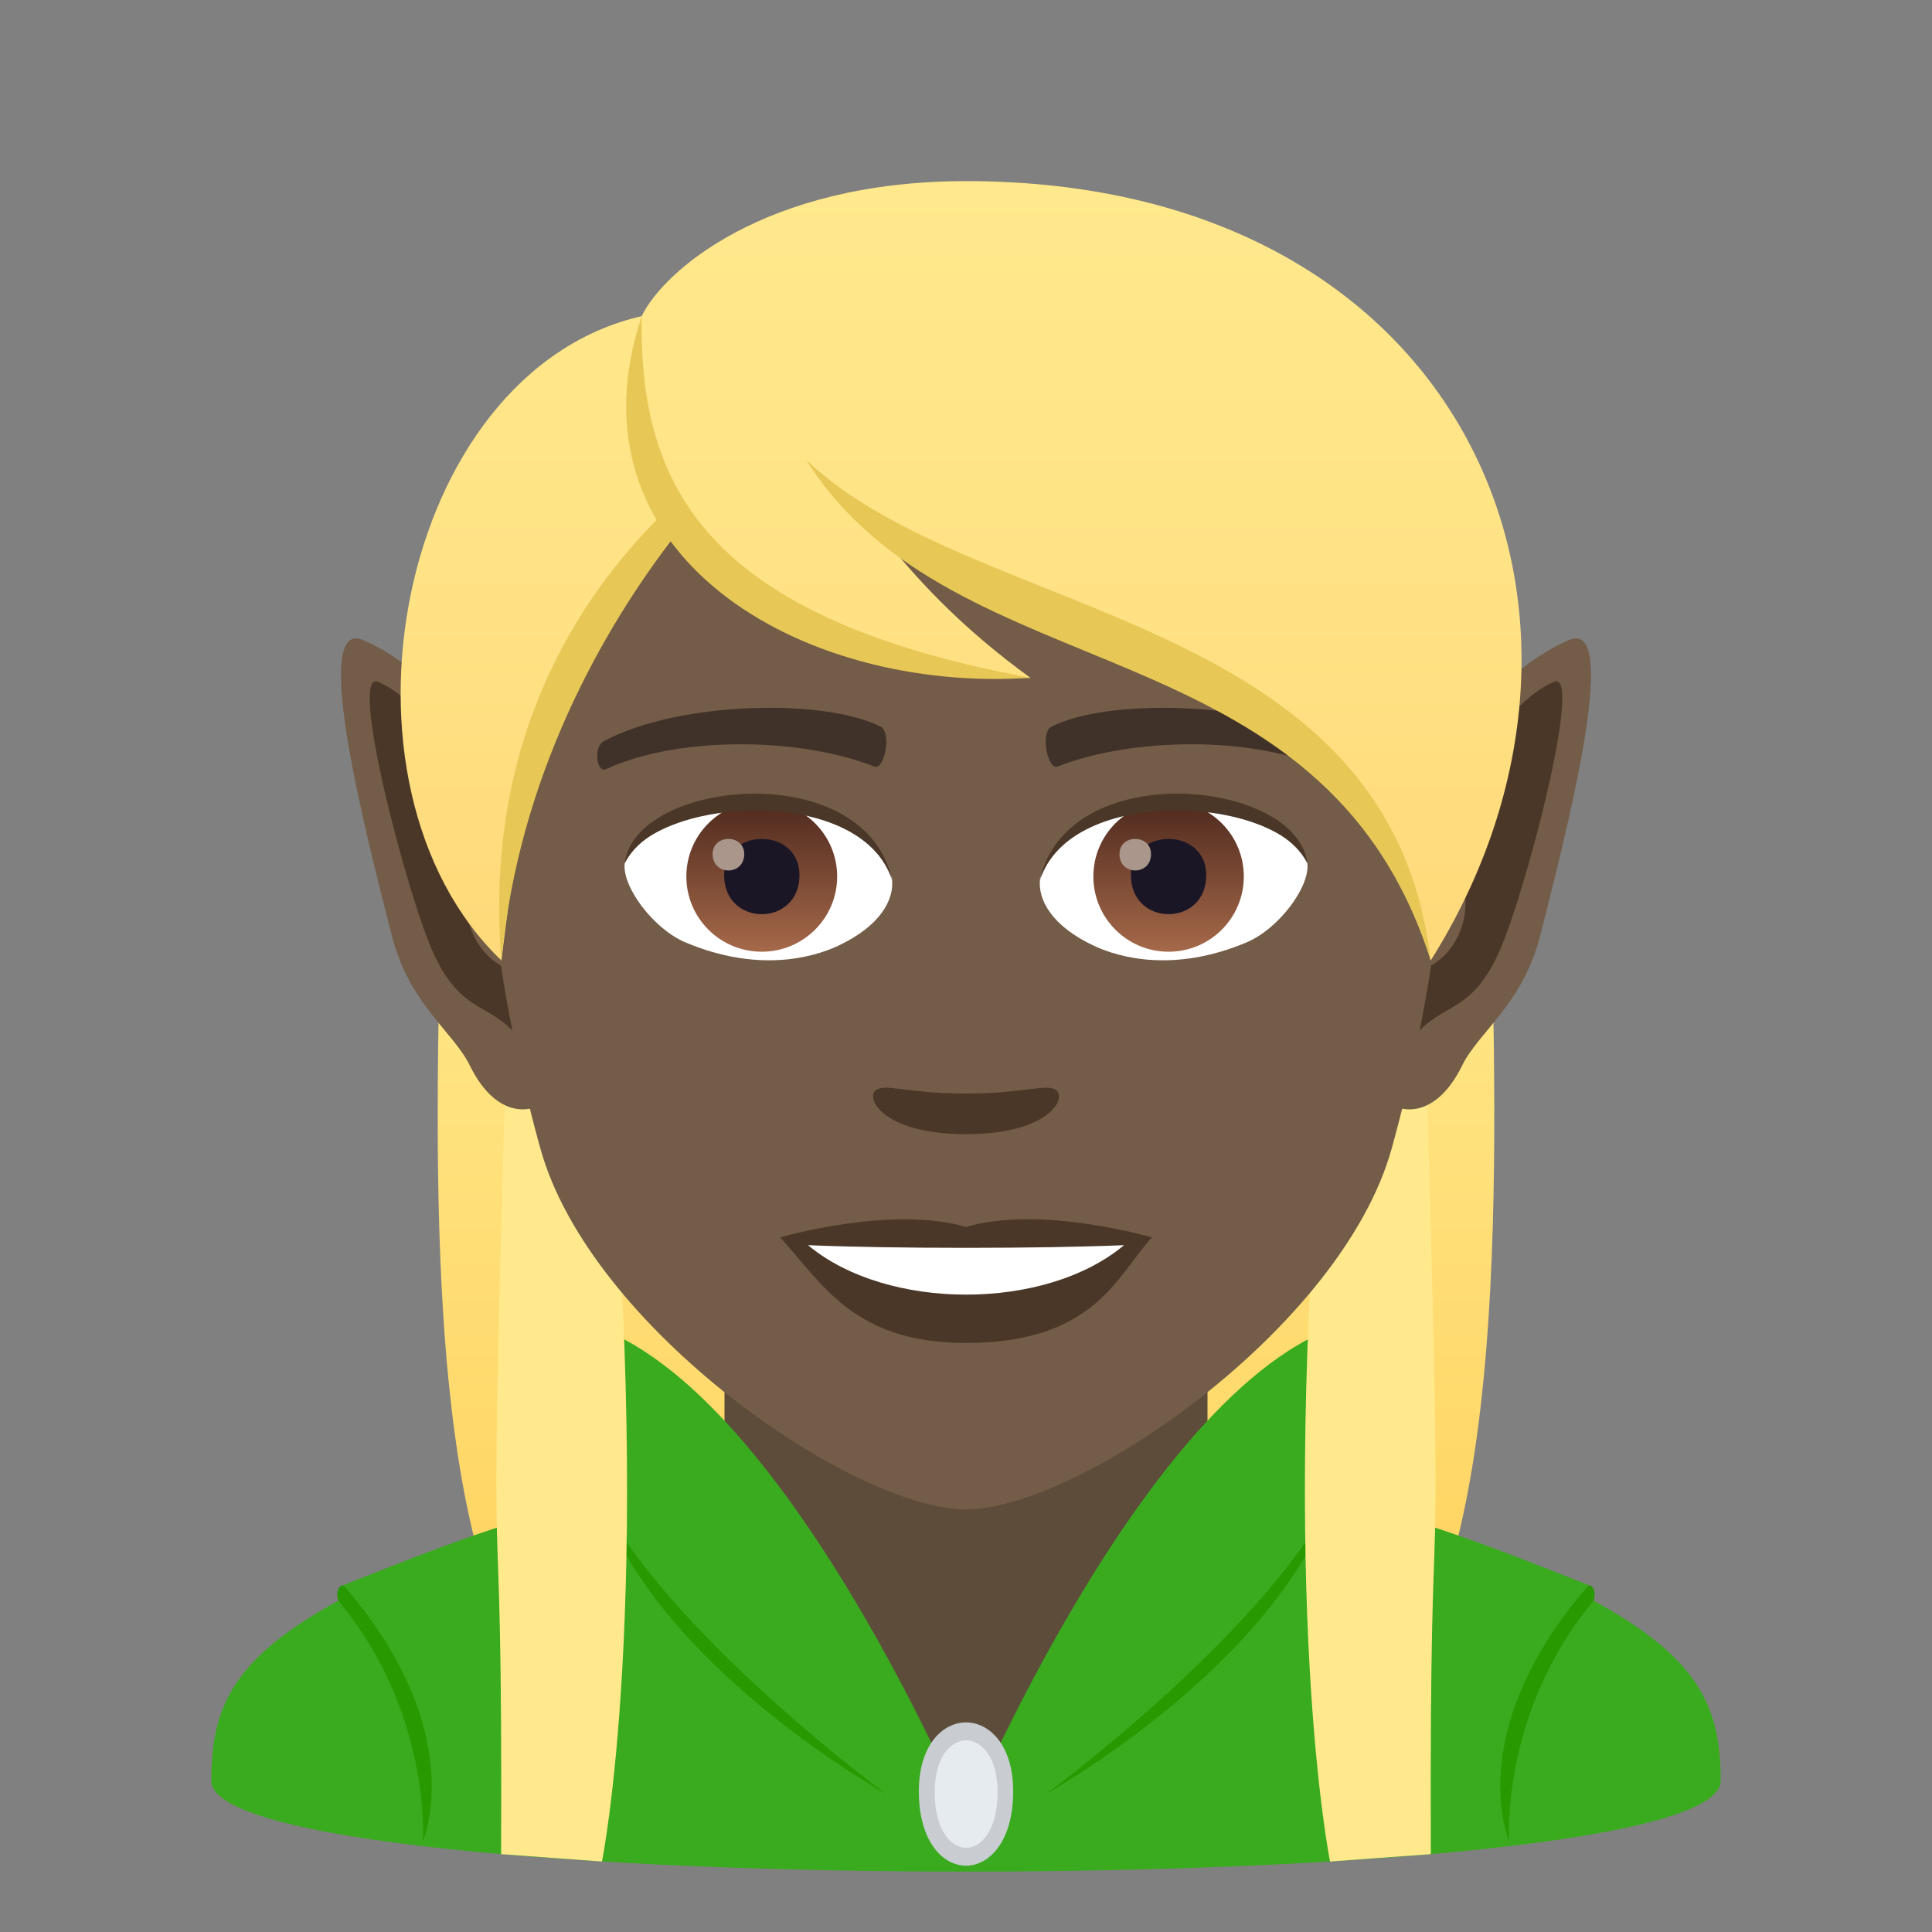 <?xml version="1.0" encoding="utf-8"?>
<!-- Generator: Adobe Illustrator 15.0.0, SVG Export Plug-In . SVG Version: 6.00 Build 0)  -->
<!DOCTYPE svg PUBLIC "-//W3C//DTD SVG 1.1//EN" "http://www.w3.org/Graphics/SVG/1.1/DTD/svg11.dtd">
<svg version="1.1" id="Layer_1" xmlns:x="http://ns.adobe.com/Extensibility/1.0/" xmlns:i="http://ns.adobe.com/AdobeIllustrator/10.0/" xmlns:graph="http://ns.adobe.com/Graphs/1.0/"
	 xmlns="http://www.w3.org/2000/svg" xmlns:xlink="http://www.w3.org/1999/xlink" xmlns:a="http://ns.adobe.com/AdobeSVGViewerExtensions/3.0/"
	 x="0px" y="0px" width="64px" height="64px" viewBox="0 0 64 64" enable-background="new 0 0 64 64" xml:space="preserve">
<rect x="0" y="0" width="64" height="64" fill="#808080" stroke="none"/>
<linearGradient id="SVGID_1_" gradientUnits="userSpaceOnUse" x1="32.001" y1="58.109" x2="32.001" y2="28.114">
	<stop  offset="0" style="stop-color:#FFD059"/>
	<stop  offset="1" style="stop-color:#FFE98C"/>
	<a:midPointStop  offset="0" style="stop-color:#FFD059"/>
	<a:midPointStop  offset="0.5" style="stop-color:#FFD059"/>
	<a:midPointStop  offset="1" style="stop-color:#FFE98C"/>
</linearGradient>
<path fill="url(#SVGID_1_)" d="M49.391,28.113H14.609c0,7.029-1.041,22.52,3.307,27.832c2.359,2.885,25.807,2.885,28.166,0
	C50.432,50.633,49.391,35.143,49.391,28.113z"/>
<rect x="24" y="42.912" fill="#5E4C3B" width="16" height="16.035"/>
<path fill="#3AAB1F" d="M52.627,52.935c-0.08-0.041-0.096-0.336,0-0.424c-3.252-1.289-5.563-2.193-8.488-2.848
	c-0.871-4.15,1.826-6.018,1.826-6.018C38.932,43.646,32,60.233,32,60.233s-6.932-16.588-13.965-16.588c0,0,2.697,1.867,1.826,6.018
	c-2.926,0.654-5.236,1.559-8.488,2.848c0.096,0.088,0.08,0.383,0,0.424C7.76,54.878,7,56.478,7,58.991c0,4.012,50,4.012,50,0
	C57,56.478,56.24,54.878,52.627,52.935z"/>
<path fill="#299900" d="M52.627,52.511c-4.23,4.873-2.635,8.48-2.635,8.48s-0.293-4.258,2.795-7.963
	C52.889,52.751,52.781,52.524,52.627,52.511z"/>
<path fill="#299900" d="M34.643,59.431c0,0,7.033-5.154,9.488-9.775C42.174,55.251,34.643,59.431,34.643,59.431z"/>
<path fill="#299900" d="M11.375,52.511c4.227,4.873,2.633,8.48,2.633,8.48s0.293-4.258-2.799-7.963
	C11.109,52.751,11.217,52.524,11.375,52.511z"/>
<path fill="#299900" d="M29.357,59.431c0,0-7.035-5.154-9.488-9.775C21.824,55.251,29.357,59.431,29.357,59.431z"/>
<path fill="#C9CDD1" d="M33.563,59.341c0,3.283-3.125,3.283-3.125,0C30.438,56.296,33.563,56.296,33.563,59.341z"/>
<path fill="#E6EBEF" d="M33.047,59.364c0,2.463-2.084,2.463-2.084,0C30.963,57.081,33.047,57.081,33.047,59.364z"/>
<path fill="#FFE98C" d="M47.262,35.867h-3.391c-1.553,17.256,0.189,25.798,0.189,25.798l3.338-0.244
	C47.348,46.378,47.863,56.527,47.262,35.867z"/>
<path fill="#FFE98C" d="M20.127,35.867h-3.389c-0.602,20.66-0.086,10.511-0.137,25.554l3.34,0.244
	C19.941,61.665,21.68,53.123,20.127,35.867z"/>
<path id="Path_61_" fill="#735C48" d="M51.963,21.207c-5.262,2.316-8.248,12.137-6.029,15.246c0.225,0.313,1.535,0.814,2.508-1.168
	c0.539-1.098,2.004-2.033,2.574-4.277C51.783,27.977,53.777,20.406,51.963,21.207z"/>
<path id="Path_60_" fill="#4A3728" d="M51.479,22.586c-1.816,0.773-3.184,3.768-3.947,5.875c1.67,0.365,1.207,3.512-0.857,3.76
	c-0.027,0.389-0.041,1.92,0.008,2.34c0.971-1.408,1.959-0.844,2.938-2.939C50.5,29.732,52.477,22.16,51.479,22.586z"/>
<path id="Path_59_" fill="#735C48" d="M12.037,21.207c5.262,2.316,8.246,12.137,6.029,15.246c-0.225,0.313-1.535,0.814-2.508-1.168
	c-0.539-1.098-2.006-2.033-2.574-4.277C12.215,27.977,10.221,20.406,12.037,21.207z"/>
<path id="Path_58_" fill="#4A3728" d="M12.521,22.586c1.814,0.773,3.182,3.768,3.945,5.875c-1.668,0.365-1.207,3.512,0.859,3.76
	c0.025,0.389,0.041,1.92-0.008,2.34c-0.971-1.408-1.959-0.844-2.938-2.939C13.5,29.732,11.523,22.16,12.521,22.586z"/>
<path fill="#735C48" d="M32,9.033c-11.029,0-16.342,8.967-15.678,20.494c0.137,2.316,0.783,5.66,1.58,8.523
	C19.557,44.004,28.283,50,32,50s12.443-5.996,14.1-11.949c0.797-2.863,1.441-6.207,1.578-8.523C48.342,18,43.031,9.033,32,9.033z"/>
<path id="Path_57_" fill="#403229" d="M43.982,24.543c-2.521-1.334-7.35-1.4-9.146-0.471c-0.387,0.18-0.131,1.443,0.193,1.324
	c2.504-0.99,6.547-1.014,8.893,0.084C44.234,25.623,44.365,24.727,43.982,24.543z"/>
<path id="Path_56_" fill="#403229" d="M20.02,24.543c2.521-1.334,7.346-1.4,9.146-0.471c0.383,0.18,0.131,1.443-0.193,1.324
	c-2.51-0.99-6.547-1.014-8.895,0.084C19.766,25.623,19.637,24.727,20.02,24.543z"/>
<path id="Path_55_" fill="#4A3728" d="M34.977,36.107c-0.314-0.219-1.053,0.119-2.977,0.119c-1.92,0-2.66-0.338-2.977-0.119
	C28.648,36.373,29.248,37.57,32,37.57C34.754,37.57,35.355,36.373,34.977,36.107z"/>
<path id="Path_54_" fill="#4A3728" d="M32,40.645c-2.48-0.729-6.156,0.346-6.156,0.346c1.4,1.521,2.426,3.496,6.156,3.496
	c4.273,0,5.002-2.242,6.158-3.496C38.158,40.99,34.48,39.912,32,40.645z"/>
<path id="Path_53_" fill="#FFFFFF" d="M26.768,41.248c2.602,2.178,7.852,2.191,10.467,0C34.463,41.365,29.559,41.367,26.768,41.248z
	"/>
<path id="Path_52_" fill="#FFFFFF" d="M29.547,29.084c0.094,0.73-0.402,1.594-1.773,2.242c-0.873,0.41-2.684,0.895-5.066-0.107
	c-1.066-0.449-2.107-1.85-2.014-2.623C21.984,26.166,28.338,25.811,29.547,29.084z"/>
<linearGradient id="Oval_1_" gradientUnits="userSpaceOnUse" x1="-424.582" y1="477.466" x2="-424.582" y2="478.225" gradientTransform="matrix(6.57 0 0 -6.57 2814.78 3168.528)">
	<stop  offset="0" style="stop-color:#A6694A"/>
	<stop  offset="1" style="stop-color:#4F2A1E"/>
	<a:midPointStop  offset="0" style="stop-color:#A6694A"/>
	<a:midPointStop  offset="0.5" style="stop-color:#A6694A"/>
	<a:midPointStop  offset="1" style="stop-color:#4F2A1E"/>
</linearGradient>
<ellipse id="Oval_6_" fill="url(#Oval_1_)" cx="25.234" cy="29.035" rx="2.498" ry="2.492"/>
<path id="Path_51_" fill="#1A1626" d="M23.988,28.99c0,1.725,2.496,1.725,2.496,0C26.484,27.391,23.988,27.391,23.988,28.99z"/>
<path id="Path_50_" fill="#AB968C" d="M23.607,28.293c0,0.723,1.047,0.723,1.047,0C24.654,27.623,23.607,27.623,23.607,28.293z"/>
<path id="Path_49_" fill="#4A3728" d="M29.559,29.182c-1.014-3.252-7.924-2.773-8.865-0.586
	C21.041,25.795,28.695,25.057,29.559,29.182z"/>
<path id="Path_48_" fill="#FFFFFF" d="M34.455,29.084c-0.096,0.73,0.4,1.594,1.773,2.242c0.871,0.41,2.684,0.895,5.064-0.107
	c1.07-0.449,2.109-1.85,2.016-2.623C42.02,26.166,35.662,25.811,34.455,29.084z"/>
<linearGradient id="Oval_2_" gradientUnits="userSpaceOnUse" x1="-425.23" y1="477.466" x2="-425.23" y2="478.225" gradientTransform="matrix(6.57 0 0 -6.57 2832.511 3168.528)">
	<stop  offset="0" style="stop-color:#A6694A"/>
	<stop  offset="1" style="stop-color:#4F2A1E"/>
	<a:midPointStop  offset="0" style="stop-color:#A6694A"/>
	<a:midPointStop  offset="0.5" style="stop-color:#A6694A"/>
	<a:midPointStop  offset="1" style="stop-color:#4F2A1E"/>
</linearGradient>
<circle id="Oval_5_" fill="url(#Oval_2_)" cx="38.711" cy="29.035" r="2.492"/>
<path id="Path_47_" fill="#1A1626" d="M37.463,28.99c0,1.725,2.496,1.725,2.496,0C39.959,27.391,37.463,27.391,37.463,28.99z"/>
<path id="Path_46_" fill="#AB968C" d="M37.084,28.293c0,0.723,1.045,0.723,1.045,0C38.129,27.623,37.084,27.623,37.084,28.293z"/>
<path id="Path_45_" fill="#4A3728" d="M34.443,29.182c1.012-3.252,7.92-2.785,8.865-0.586
	C42.959,25.795,35.307,25.057,34.443,29.182z"/>
<linearGradient id="SVGID_2_" gradientUnits="userSpaceOnUse" x1="31.837" y1="31.816" x2="31.837" y2="6">
	<stop  offset="0" style="stop-color:#FFD97A"/>
	<stop  offset="0.441" style="stop-color:#FFE284"/>
	<stop  offset="1" style="stop-color:#FFE98C"/>
	<a:midPointStop  offset="0" style="stop-color:#FFD97A"/>
	<a:midPointStop  offset="0.388" style="stop-color:#FFD97A"/>
	<a:midPointStop  offset="1" style="stop-color:#FFE98C"/>
</linearGradient>
<path fill="url(#SVGID_2_)" d="M32.002,6c-6.711,0-10.064,3.033-10.744,4.473c-8.113,1.852-10.723,15.516-4.648,21.344
	c0.754-6.211,1.48-10.201,5.617-14.404c2.412,3.227,7.424,5.043,11.91,5.043c-2.125-1.541-3.574-3.051-4.711-4.459
	c7.494,3.434,15.885,5.631,17.969,13.82C54.604,20.357,48.615,6,32.002,6z"/>
<path fill="#E7C856" d="M21.258,10.471c-0.103,5.721,2.208,10,12.879,11.982C26.486,22.969,18.637,18.348,21.258,10.471z"/>
<path fill="#E7C856" d="M21.929,17.047c-2.786,2.746-5.913,7.504-5.32,14.77c0.554-6.006,3.313-10.949,5.812-14.152
	C22.242,17.471,22.079,17.266,21.929,17.047z"/>
<path fill="#E7C856" d="M26.705,15.234c5.595,5.342,19.345,4.994,20.688,16.582C43.806,20.545,31.647,23.074,26.705,15.234z"/>
</svg>
